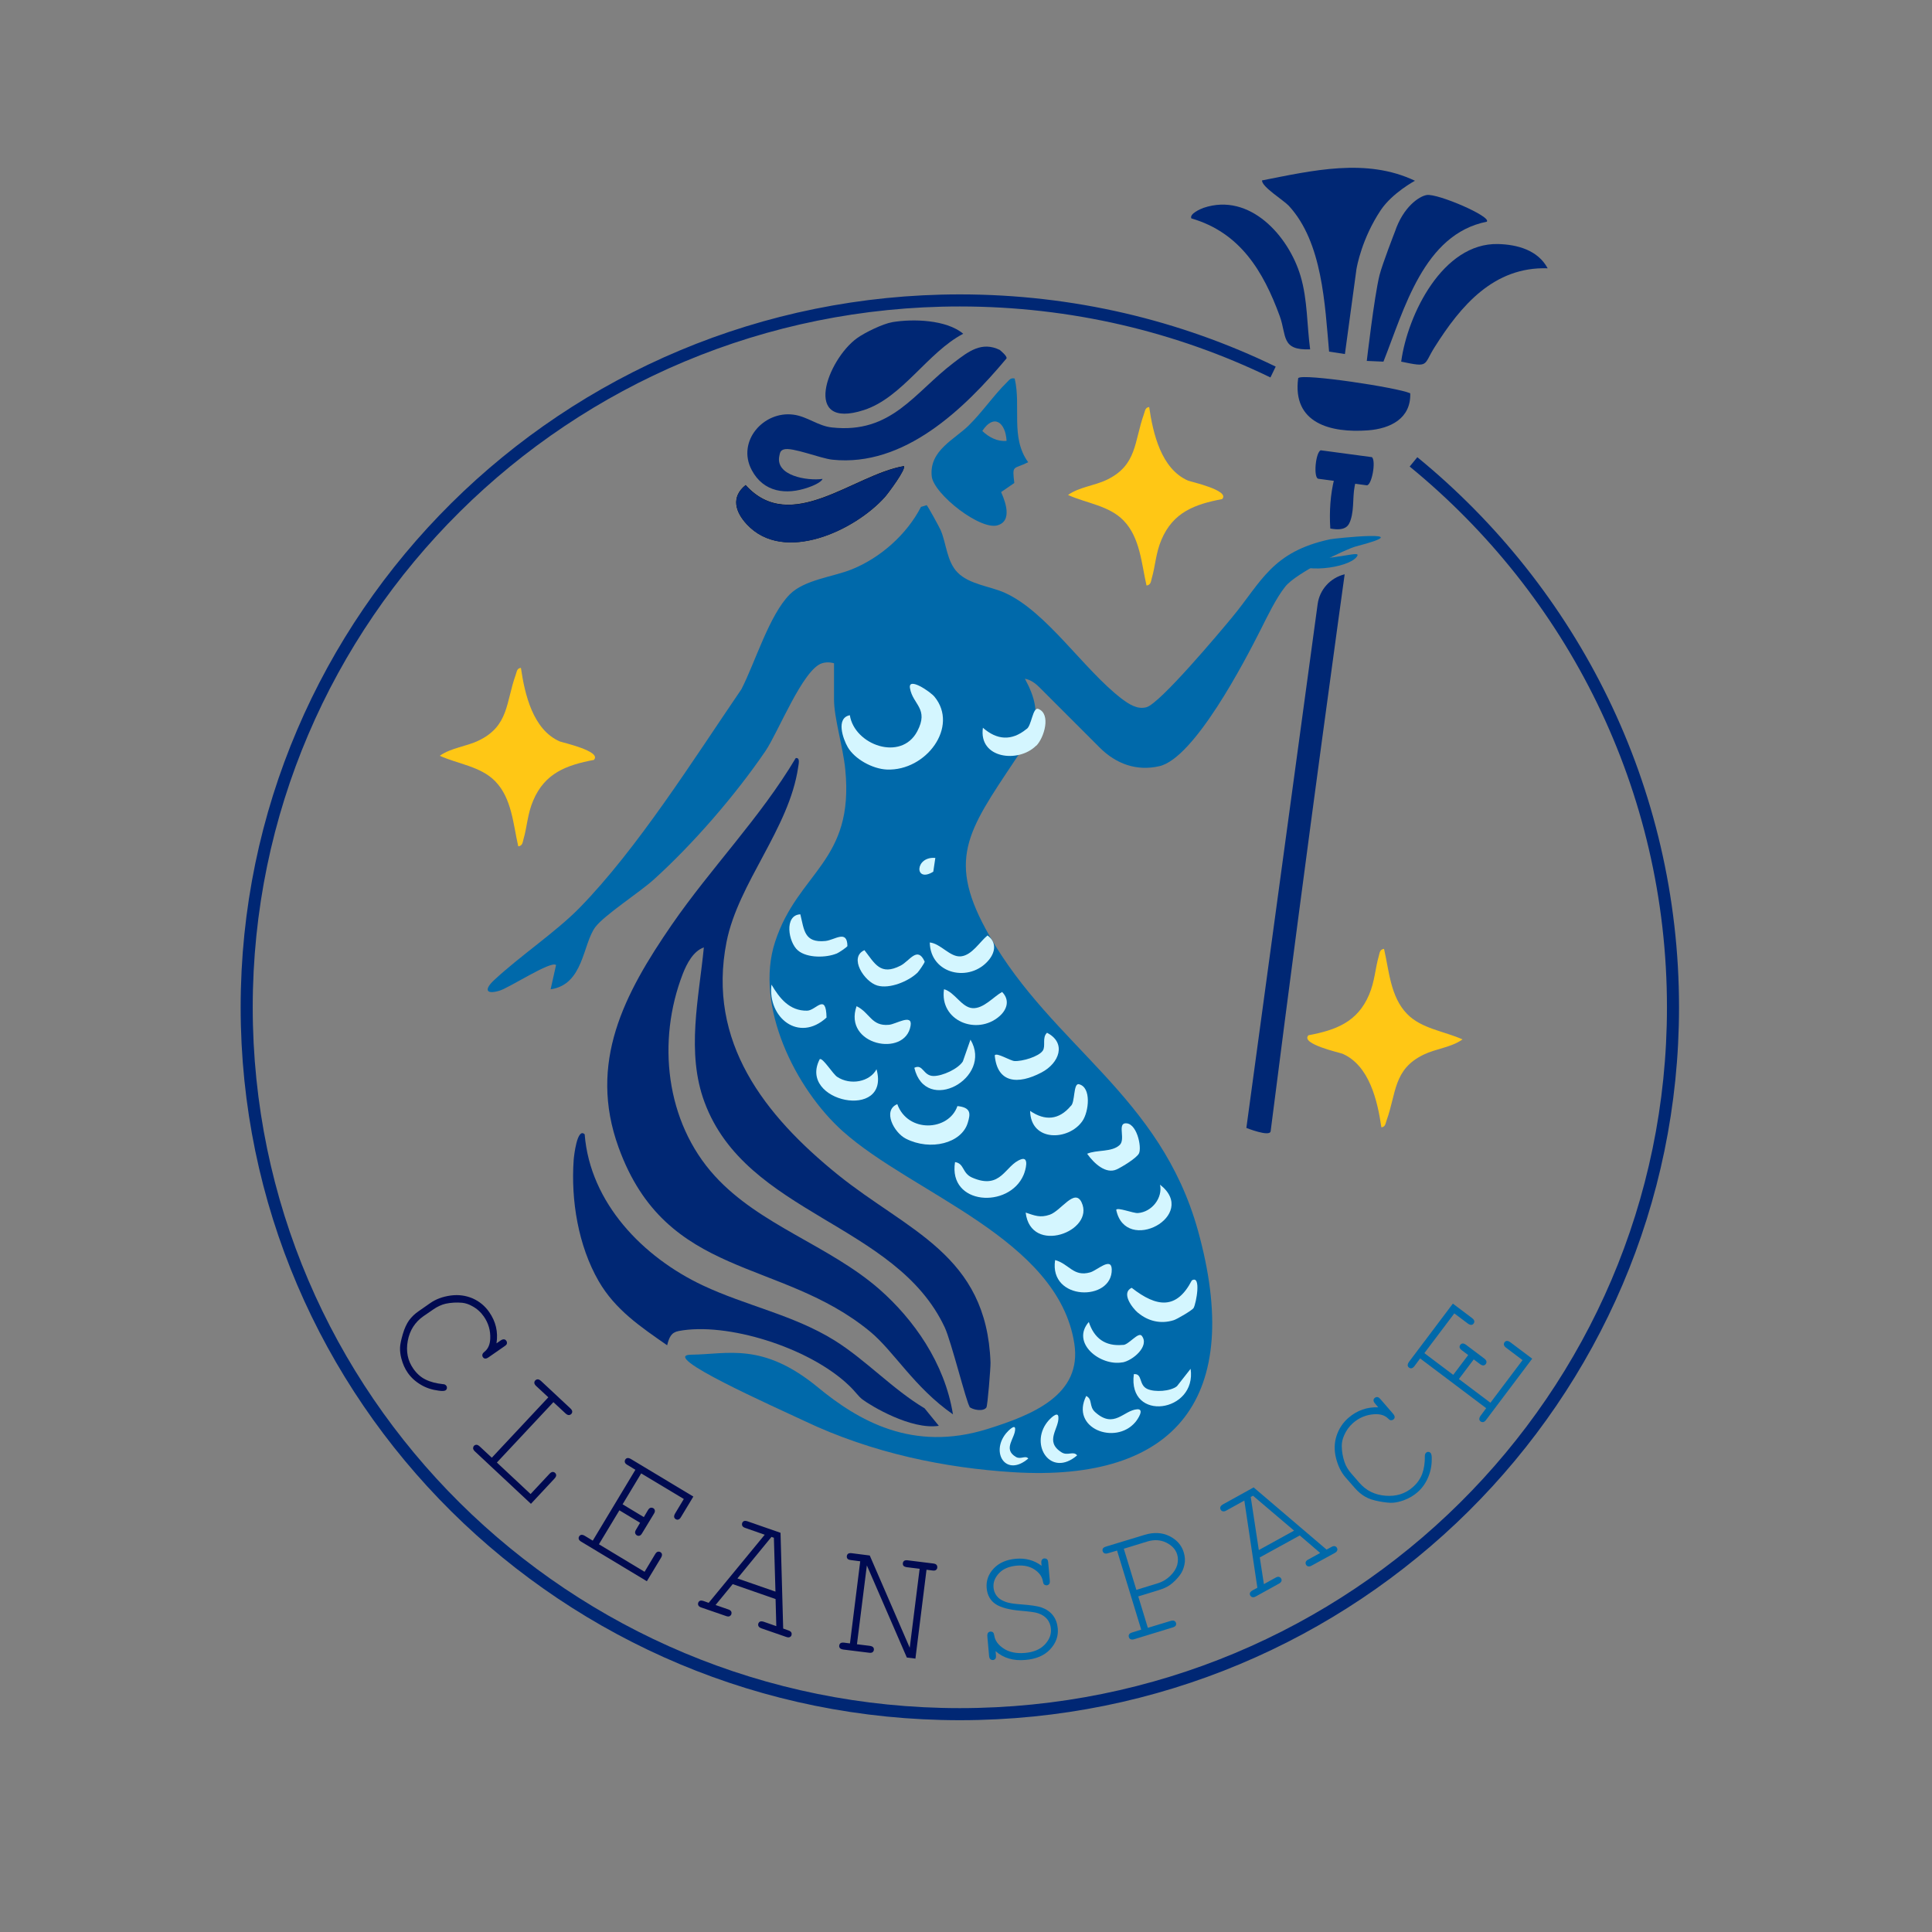 <?xml version="1.0" encoding="UTF-8"?>
<svg xmlns="http://www.w3.org/2000/svg" viewBox="0 0 160 160">
  <rect x="0" y="0" width="160" height="160" fill="#808080" stroke="none"/>
  <defs>
    <style>
      .cls-1 {
        fill: #d4f6ff;
      }

      .cls-2 {
        fill: #0069aa;
      }

      .cls-3 {
        fill: none;
        stroke: #002774;
        stroke-miterlimit: 10;
      }

      .cls-4 {
        fill: #d4f6ff;
      }

      .cls-5 {
        fill: #0069aa;
      }

      .cls-6 {
        fill: #ffc715;
      }

      .cls-7 {
        fill: #002774;
      }

      .cls-8 {
        fill: #000a51;
      }
    </style>
  </defs>
  <g id="Layer_2" data-name="Layer 2">
    <g>
      <path class="cls-8" d="M41.12,111.25l.33-.23c.11-.08.21-.11.29-.1.08,0,.14.05.19.12.05.07.06.14.05.22s-.08.15-.2.23l-1.31.91c-.12.08-.21.12-.29.11-.08,0-.14-.05-.19-.12-.04-.06-.06-.13-.04-.21.01-.07.07-.15.17-.23.3-.24.46-.6.48-1.09.03-.67-.15-1.28-.53-1.83-.25-.36-.57-.65-.96-.86-.28-.16-.56-.25-.83-.28-.46-.04-.92-.02-1.38.08-.33.08-.67.23-1,.46l-.83.57c-.7.49-1.14,1.17-1.3,2.04-.16.87-.01,1.64.46,2.31.28.4.62.71,1.02.9.4.2.88.32,1.44.38.12,0,.21.05.27.13.05.07.06.14.05.21-.01.07-.05.13-.11.17-.09.06-.27.07-.56.03-.56-.07-1.06-.23-1.5-.5-.44-.26-.8-.59-1.07-.98-.24-.34-.41-.73-.53-1.18-.09-.34-.12-.64-.11-.91.01-.27.09-.64.23-1.12.14-.48.32-.86.52-1.14.21-.28.47-.54.8-.76l.96-.67c.46-.32,1.02-.53,1.68-.62.66-.09,1.27,0,1.83.24.56.25,1.02.63,1.37,1.14.54.78.74,1.63.6,2.56Z"/>
      <path class="cls-8" d="M45.83,116.12l-4.68,5,2.79,2.61,1.56-1.67c.09-.1.18-.15.26-.16.08,0,.15.02.21.08.06.06.09.12.09.2s-.05.17-.14.27l-1.95,2.09-4.63-4.33c-.1-.09-.15-.18-.16-.26,0-.08.02-.15.07-.21.06-.06.13-.09.21-.09.08,0,.17.05.27.14l1,.93,4.68-5-1-.93c-.1-.09-.15-.18-.16-.26,0-.08.02-.15.08-.21.06-.06.13-.09.21-.09.08,0,.17.05.27.14l2.42,2.26c.1.09.15.18.16.26,0,.08-.02.15-.08.21-.06.06-.13.09-.21.09-.08,0-.17-.05-.27-.14l-1-.93Z"/>
      <path class="cls-8" d="M51.3,125.07l-1.7,2.82,3.78,2.28.87-1.45c.07-.12.14-.19.22-.21.08-.02.15-.01.22.03.07.04.12.11.13.18.01.08-.01.18-.08.29l-1.17,1.94-5.43-3.27c-.12-.07-.19-.15-.21-.22-.02-.08-.01-.15.03-.22.04-.07.11-.12.18-.13.08-.01.17.01.29.08l.66.4,3.53-5.87-.66-.4c-.12-.07-.19-.14-.21-.22-.02-.07-.01-.15.03-.22s.11-.12.18-.13c.08-.01.17.01.29.08l5.17,3.11-1.02,1.69c-.07.12-.14.19-.22.21-.08.03-.15.01-.22-.03-.07-.04-.12-.11-.13-.18-.01-.08.01-.17.08-.29l.72-1.2-3.53-2.12-1.54,2.56,1.76,1.06.33-.56c.07-.12.14-.19.22-.21.08-.02.15-.01.23.03.07.04.11.1.13.18.02.08-.01.18-.08.29l-.97,1.6c-.07.12-.14.19-.22.21-.08.02-.15.01-.22-.03-.07-.04-.12-.11-.14-.19-.02-.08.01-.18.08-.29l.33-.56-1.76-1.06Z"/>
      <path class="cls-8" d="M64.24,132.43l-3.56-1.24-1.42,1.73,1.04.36c.13.04.21.1.25.17s.04.14.02.23c-.03.08-.08.13-.15.17-.07.03-.17.03-.3-.02l-2.03-.7c-.13-.04-.21-.1-.25-.17-.04-.07-.04-.15-.02-.22.03-.08.08-.14.15-.17s.17-.02.3.02l.42.15,4.64-5.64-1.6-.56c-.13-.04-.21-.1-.25-.17-.04-.07-.04-.14-.02-.23.03-.08.08-.14.15-.17.07-.03.17-.02.3.02l2.73.95.22,7.93.42.15c.13.04.21.1.25.17.04.07.04.14.02.23-.03.08-.08.13-.15.16-.07.03-.17.03-.3-.02l-2.02-.7c-.13-.05-.22-.1-.26-.18-.04-.07-.04-.15-.02-.22.03-.08.08-.14.15-.17s.18-.02.31.02l1.03.36-.06-2.24ZM64.22,131.81l-.13-4.46-.2-.07-2.82,3.44,3.15,1.09Z"/>
      <path class="cls-8" d="M75.83,137.36l-.73-.09-3.31-7.63-.82,6.53,1.05.13c.14.02.24.06.29.12.05.06.07.13.06.22-.01.08-.05.14-.11.19-.07.05-.17.06-.31.04l-2.1-.26c-.14-.02-.24-.06-.29-.12-.05-.06-.07-.13-.06-.21.01-.09.05-.15.11-.2.06-.04.17-.06.31-.04l.47.06.85-6.8-.77-.1c-.14-.02-.23-.05-.28-.11-.05-.06-.07-.13-.06-.22.01-.09.05-.15.11-.2.07-.04.17-.06.3-.04l1.49.19,3.31,7.64.82-6.54-1.05-.13c-.14-.02-.23-.06-.28-.11-.05-.06-.07-.13-.06-.22.01-.09.05-.15.11-.2.06-.04.17-.06.3-.04l2.1.26c.14.02.23.05.28.12.05.06.07.13.06.22,0,.09-.05.15-.11.2s-.17.06-.3.04l-.48-.06-.92,7.37Z"/>
      <path class="cls-2" d="M86.26,129.66l-.02-.19c-.01-.14,0-.24.05-.3.05-.06.11-.1.2-.11.09,0,.16.02.22.07.06.05.09.15.1.29l.13,1.46c.01.14,0,.24-.05.3s-.11.1-.2.11c-.08,0-.15-.02-.21-.06-.06-.05-.09-.14-.11-.26-.06-.38-.28-.71-.68-.98-.4-.27-.89-.38-1.49-.33-.63.06-1.12.26-1.46.62-.34.36-.5.75-.46,1.2.02.23.09.43.21.61.12.18.27.32.46.42.18.1.39.18.61.23.22.05.57.1,1.04.13.79.06,1.33.14,1.64.25.41.14.73.36.96.66.23.29.36.66.4,1.08.06.65-.16,1.23-.64,1.74-.48.51-1.17.8-2.05.87-.99.09-1.82-.16-2.46-.73l.03.33c.01.13,0,.24-.05.3-.05.06-.11.1-.2.11-.08,0-.15-.02-.21-.07-.06-.05-.1-.15-.11-.29l-.14-1.58c-.01-.14,0-.24.05-.31.05-.06.11-.1.2-.11.08,0,.15.01.21.06.06.05.09.14.11.26.06.42.32.78.77,1.08s1.04.43,1.76.37c.72-.06,1.27-.29,1.65-.69s.56-.84.51-1.33c-.03-.3-.13-.56-.31-.78-.18-.22-.43-.38-.76-.49-.23-.08-.69-.14-1.39-.2-.96-.08-1.67-.26-2.11-.55s-.7-.74-.75-1.34c-.05-.6.14-1.14.58-1.61s1.05-.74,1.84-.81c.8-.07,1.51.12,2.13.58Z"/>
      <path class="cls-2" d="M94.27,132.22l.79,2.59,1.88-.57c.13-.04.23-.04.3-.01.07.03.12.09.15.17.02.08.02.15-.02.22-.04.07-.13.12-.26.16l-3.17.97c-.13.04-.23.04-.31,0-.07-.03-.12-.09-.14-.17-.03-.08-.02-.16.02-.23.04-.07.13-.12.26-.16l.74-.23-2-6.55-.74.22c-.13.04-.23.04-.3.01-.07-.03-.12-.09-.15-.17-.03-.08-.02-.16.02-.23.04-.07.13-.12.26-.16l3.19-.97c.75-.23,1.44-.2,2.05.1s1.01.75,1.19,1.34c.11.35.13.7.06,1.03-.07.33-.19.61-.36.84-.25.34-.54.63-.85.85-.23.16-.53.3-.9.41l-1.72.53ZM94.1,131.67l1.75-.54c.41-.12.76-.33,1.06-.62.3-.29.49-.59.58-.9.08-.31.08-.6,0-.87-.13-.43-.44-.76-.91-.99s-1-.26-1.56-.09l-1.95.6,1.04,3.41Z"/>
      <path class="cls-2" d="M107.64,127.16l-3.31,1.82.34,2.21.96-.53c.12-.07.22-.09.29-.07s.14.06.18.14c.04.07.05.15.02.22-.03.08-.1.15-.22.21l-1.88,1.04c-.12.07-.22.09-.3.07-.08-.02-.14-.07-.18-.14-.04-.07-.05-.15-.02-.22.03-.07.1-.14.22-.21l.39-.21-1.08-7.22-1.48.82c-.12.07-.22.09-.3.07s-.14-.06-.18-.14c-.04-.08-.05-.15-.02-.23.03-.07.1-.14.22-.21l2.53-1.4,6.04,5.15.39-.21c.12-.07.22-.09.29-.07.08.02.14.06.18.14.04.07.05.15.02.22-.03.08-.1.15-.22.21l-1.88,1.03c-.12.07-.22.09-.3.07s-.14-.06-.18-.14c-.04-.08-.05-.15-.02-.23s.1-.15.23-.21l.96-.53-1.7-1.46ZM107.17,126.76l-3.4-2.89-.19.1.67,4.4,2.92-1.61Z"/>
      <path class="cls-2" d="M114.14,116.55l-.26-.31c-.09-.1-.13-.19-.13-.27,0-.08.03-.15.1-.2.07-.06.14-.08.22-.07.08,0,.16.07.25.17l1.04,1.2c.09.11.14.2.14.28s-.03.15-.1.2c-.06.05-.13.07-.2.07-.08,0-.16-.05-.24-.14-.27-.27-.65-.39-1.14-.36-.67.04-1.25.28-1.76.72-.33.29-.58.64-.75,1.04-.13.3-.19.58-.19.85,0,.47.08.92.23,1.36.11.33.3.64.56.94l.66.76c.56.65,1.28,1.01,2.17,1.08s1.63-.16,2.25-.7c.37-.32.63-.69.79-1.11.15-.42.23-.91.22-1.47,0-.12.03-.21.1-.28.06-.05.13-.08.2-.07.07,0,.13.04.18.09.07.08.1.26.09.55,0,.56-.12,1.07-.33,1.54-.21.47-.5.86-.86,1.17-.31.27-.68.49-1.11.65-.33.12-.63.19-.9.21-.27.02-.65-.02-1.14-.11-.49-.09-.89-.22-1.19-.4s-.58-.41-.84-.71l-.77-.88c-.37-.43-.63-.96-.79-1.61s-.14-1.26.05-1.84c.19-.58.52-1.08.98-1.48.72-.62,1.54-.91,2.48-.87Z"/>
      <path class="cls-2" d="M120.8,114.19l2.63,1.98,2.66-3.53-1.35-1.02c-.11-.08-.17-.16-.19-.24-.02-.08,0-.15.05-.22.05-.07.12-.11.2-.11s.17.03.28.11l1.81,1.36-3.81,5.06c-.08.11-.16.17-.24.19-.08.01-.15,0-.22-.05-.07-.05-.11-.12-.11-.2,0-.08.03-.17.11-.28l.46-.62-5.47-4.12-.46.62c-.08.11-.16.17-.24.19-.08.02-.15,0-.22-.05s-.11-.12-.11-.2c0-.08.03-.17.11-.28l3.63-4.82,1.58,1.19c.11.08.17.16.19.24.02.08,0,.15-.05.22-.05.07-.12.11-.2.11-.08,0-.17-.03-.28-.11l-1.12-.84-2.48,3.29,2.39,1.8,1.24-1.64-.52-.39c-.11-.08-.17-.16-.19-.24-.01-.08,0-.15.06-.22.05-.07.11-.1.19-.11.08,0,.17.03.28.11l1.5,1.13c.11.08.17.16.19.24.01.08,0,.15-.05.22-.05.07-.12.11-.2.12-.08,0-.17-.03-.28-.11l-.52-.39-1.24,1.64Z"/>
    </g>
    <circle class="cls-1" cx="84.18" cy="60.65" r="1.74"/>
    <path class="cls-3" d="M117.06,38.25c13.13,10.74,21.49,26.99,21.49,45.17,0,32.33-26.44,58.54-59.06,58.54-32.62,0-59.06-26.21-59.06-58.54,0-32.33,26.44-58.54,59.06-58.54,9.31,0,18.11,2.13,25.94,5.93"/>
  </g>
  <g id="Layer_1" data-name="Layer 1">
    <path d="M74.85,38.6c-4.18.72-9.35,5.72-13.1,1.57-1.23.99-.86,2.22.1,3.25,3.06,3.29,8.94.52,11.43-2.26.26-.29,1.8-2.35,1.57-2.57Z"/>
    <path class="cls-2" d="M76.73,41.84l-.46.14c-1.17,2.28-3.37,4.23-5.75,5.18-1.55.62-3.9.85-5.11,2.06-1.71,1.72-2.86,5.62-4.01,7.86-3.9,5.71-8.62,13.23-13.44,18.14-1.94,1.97-4.87,3.93-7.04,5.95-.8.74-.73,1.22.43.88.83-.24,4.29-2.52,4.7-2.13l-.45,2.01c2.74-.39,2.65-3.74,3.7-5.15.74-.99,3.68-2.89,4.82-3.92,3.27-2.95,6.79-7.02,9.27-10.66,1.05-1.54,3.1-6.77,4.68-7.27.52-.17,1,0,1,0v3c0,1.53.74,3.9.93,5.77.77,7.68-3.91,8.48-5.81,14.3-1.73,5.29,1.68,12.18,5.61,15.69,5.79,5.18,17.82,8.9,19.17,17.57.66,4.24-3.41,5.9-7.18,7.08-6.23,1.95-10.73-.71-14.06-3.45-4.58-3.77-7.48-2.73-10.48-2.7-2.82.02,6.92,4.33,9.33,5.47,5.71,2.72,11.76,3.91,17.3,4.26,13.62.85,19.15-6.26,15.33-20.01-3.12-11.21-12.02-15.24-17.26-24.4-3.6-6.28-1.87-8.59,2.13-14.59,1.73-2.59,2.49-3.94.47-7.28-.41-.68-1.74-1.74-1.52-2.49.32-.63-2.32,2.41-1.96,2.76,2,2,3-1,5,1,.31.31,2.67,2.67,3,3l2,2c1.35,1.35,3.06,1.98,4.95,1.54,2.89-.67,7.05-8.66,8.39-11.32.53-1.05,1.27-2.6,2.03-3.55.9-1.14,5.07-3.13,5.86-3.33,5.5-1.43-1.76-.67-2.14-.59-4.83,1.03-5.7,3.54-8.11,6.45-1.05,1.27-6,7.17-7.11,7.46-.78.21-1.48-.28-2.08-.73-3.13-2.41-6.18-7.18-9.63-8.74-1.21-.55-2.94-.69-3.92-1.68-.91-.92-.93-2.41-1.41-3.52-.11-.25-1.07-2.01-1.17-2.08Z"/>
    <path class="cls-7" d="M80.27,116.5c.26.26,1.17.43,1.42.06.1-.16.35-3.27.34-3.72-.32-8.96-6.86-10.88-12.66-15.57-6.03-4.88-10.84-10.97-9.2-19.27.97-4.89,5.19-9.38,5.93-14.46.03-.24.19-.82-.2-.76-2.94,4.94-7.01,9.08-10.27,13.81-3.93,5.71-6.95,11.41-4.4,18.44,3.97,10.95,13.38,9.11,20.82,15.24,1.99,1.64,3.66,4.63,6.87,6.86-.69-4.29-3.29-7.89-6.07-10.34-4.18-3.66-9.92-5.3-13.66-9.41-4.08-4.48-4.8-11.18-2.64-16.74.33-.84.86-1.87,1.74-2.18-.41,4.2-1.48,8.71.06,12.83,3.46,9.3,15.85,10,19.89,18.64.53,1.13,1.82,6.31,2.06,6.56Z"/>
    <path class="cls-7" d="M48.41,93.93c-.62-.57-.88,1.85-.9,2.12-.24,3.36.38,7.12,2.07,10.05,1.37,2.37,3.47,3.78,5.67,5.31.17-.66.33-1.06.95-1.18,3.95-.76,10.78,1.33,14.1,4.5.57.54.76.89,1.13,1.17.69.52,4.01,2.53,6.32,2.18l-1.18-1.45c-2.65-1.58-4.88-4.02-7.47-5.63-3.38-2.1-7.34-2.87-10.9-4.55-4.94-2.33-9.33-6.82-9.78-12.51Z"/>
    <path class="cls-7" d="M82.83,29.01s.63.51.52.68c-3.5,4.18-8.47,9-14.41,8.38-.99-.1-3.35-1.07-4.03-.85-.3.1-.31.28-.37.54-.35,1.64,2.31,2.08,3.58,1.9-.1.3-.91.62-1.19.71-1.82.64-3.7.41-4.68-1.45-1.25-2.37.98-4.91,3.46-4.58,1.15.15,2.03.94,3.19,1.06,4.94.54,6.8-2.87,10.09-5.37,1.22-.93,2.31-1.79,3.83-1.04Z"/>
    <path class="cls-7" d="M73.89,26.68c1.72-.29,4.49-.21,5.88.96-2.95,1.54-5.04,5.29-8.23,6.32-5.18,1.68-3.04-4.16-.57-5.95.65-.47,2.15-1.2,2.93-1.33Z"/>
    <path class="cls-5" d="M84.03,31.34c.55,2.31-.37,4.9,1.12,6.94-1.25.62-1.33.17-1.15,1.72l-1.09.75c.09.25,1.09,2.25-.2,2.72-1.37.6-5.41-2.55-5.55-4.04-.21-2.13,1.89-3.03,3.07-4.2,1.1-1.08,2.12-2.56,3.13-3.54.22-.21.32-.43.68-.34ZM83.36,36.51c-.08-1.52-1.05-2.29-2.01-.82.54.52,1.26.9,2.01.82Z"/>
    <path class="cls-7" d="M74.85,38.6c.23.22-1.31,2.28-1.57,2.57-2.49,2.78-8.37,5.55-11.43,2.26-.96-1.04-1.33-2.26-.1-3.25,3.76,4.15,8.92-.85,13.1-1.57Z"/>
    <g>
      <path class="cls-7" d="M116.04,29.95c2.35.49,1.81.32,2.77-1.2,2.16-3.43,4.9-6.68,9.36-6.53-.8-1.5-2.5-1.97-4.11-2.01-4.57-.11-7.49,5.83-8.02,9.74Z"/>
      <path class="cls-7" d="M113.2,29.89l1.37.06c1.72-4.32,3.32-10.55,8.56-11.59.42-.42-4.06-2.35-4.97-2.21-.63.1-1.95.98-2.64,3.04,0,0-1.05,2.69-1.28,3.62-.43,1.74-1.05,7.09-1.05,7.09Z"/>
      <path class="cls-7" d="M111.38,29.32l.95-6.99c.04-.28.47-2.61,2.02-4.93.96-1.43,2.83-2.43,2.83-2.43-4.03-1.92-8.51-.84-12.66-.03-.06.51,1.78,1.64,2.21,2.1,2.8,3.03,2.99,8.2,3.34,12.08l1.31.2Z"/>
      <path class="cls-7" d="M98.67,18.09c4.03,1.17,5.95,4.37,7.31,8.08.59,1.62.09,2.86,2.52,2.76-.27-2.01-.21-4.1-.79-6.06-.99-3.34-4.21-6.94-8.03-5.66-.26.09-1.22.51-1.01.89Z"/>
      <path class="cls-7" d="M107.52,31.31c.36-.4,8.2.78,9.27,1.26.07,2.1-1.66,2.93-3.5,3.07-3.09.23-6.28-.58-5.78-4.32Z"/>
      <path class="cls-7" d="M103.22,93.4l5.9-43.36c.16-1.21,1.05-2.19,2.24-2.48h0s-2.96,21.2-6.13,46.12c-.06.51-2.01-.27-2.01-.27Z"/>
      <path class="cls-7" d="M110.17,43.77c-.09-1.38,0-2.84.34-4.16.04-.14-.07-.14.35-.09.28.04,1.41.26,1.43.34-.33,1.02-.1,2.2-.44,3.21-.14.4-.34.95-1.68.7Z"/>
      <path class="cls-7" d="M113.18,40.19l-4-.54c-.42-.06-.24-2.15.19-2.36l4.25.57c.36.33-.03,2.39-.44,2.33Z"/>
    </g>
    <path class="cls-5" d="M112.36,46.11c-.7.95-4.68,1.47-5.51.28,4.14,0,5.97-.91,5.51-.28Z"/>
    <path class="cls-1" d="M70.38,59.23c.38,2.46,4.24,3.86,5.58,1.34,1-1.89-.37-2.21-.6-3.58-.17-.97,1.68.29,2.03.71,2.04,2.48-.69,6.16-3.94,6.03-1.2-.05-2.67-.87-3.24-1.85-.4-.69-1.01-2.43.18-2.65Z"/>
    <path class="cls-4" d="M69.28,78.97c-.85.35-2.42.39-3.19-.25-.81-.67-1.17-2.94.19-3,.32,1.29.31,2.38,2.07,2.21.79-.08,1.81-.98,1.83.42-.06.11-.72.55-.89.62Z"/>
    <path class="cls-4" d="M75.95,80.58c-.7.67-2.26,1.34-3.29,1.04-1.08-.31-2.4-2.34-1.07-2.93.86,1.1,1.31,2.14,2.99,1.28.76-.39,1.4-1.66,2-.33-.02.13-.49.81-.63.95Z"/>
    <path class="cls-4" d="M82.39,87.39c.16-.24,1.28.46,1.62.48.64.04,2.01-.36,2.35-.86.26-.39-.08-1.08.35-1.48,1.63.84,1.03,2.51-.46,3.29-1.96,1.03-3.67.88-3.87-1.43Z"/>
    <path class="cls-4" d="M79.29,91.6c1.17.12,1.07.67.86,1.37-.5,1.71-3.09,2.37-5.13,1.33-1-.51-1.95-2.34-.71-2.86.87,2.41,4.26,2.24,4.98.16Z"/>
    <path class="cls-4" d="M78.17,81.92c.9.24,1.46,1.51,2.37,1.57s1.73-.94,2.45-1.34c.66.67.41,1.46-.22,2.01-1.87,1.63-4.98.38-4.59-2.24Z"/>
    <path class="cls-4" d="M70.94,83.33c1.1.53,1.22,1.68,2.68,1.54.58-.05,1.97-.96,1.79.08-.44,2.66-5.61,1.61-4.47-1.63Z"/>
    <path class="cls-4" d="M94.24,108.72c-.48-.41-1.42-1.65-.52-2.07,2.09,1.64,3.73,1.81,4.98-.61.81-.49.36,1.91.15,2.28-.11.19-1.36.92-1.64,1.01-1.1.35-2.15.07-2.96-.61Z"/>
    <path class="cls-4" d="M92.44,100.19c.11-.23,1.42.3,1.8.27,1.16-.09,2.06-1.26,1.83-2.35,3.27,2.55-2.86,5.83-3.63,2.08Z"/>
    <path class="cls-4" d="M67.9,87.71c.26-.1,1.07,1.23,1.43,1.47,1.1.73,2.71.41,3.26-.63,1.19,4.31-6.56,2.71-4.7-.84Z"/>
    <path class="cls-4" d="M90.03,95.55c.79-.35,2.05-.11,2.7-.73.47-.45-.13-1.63.39-1.78,1-.2,1.47,1.97,1.2,2.49-.21.39-1.41,1.12-1.85,1.32-.87.39-1.83-.45-2.43-1.29Z"/>
    <path class="cls-4" d="M63.89,81.54c.66,1.12,1.49,2.19,2.96,2.16.73-.02,1.56-1.51,1.6.57-2.29,2.1-4.89.01-4.56-2.73Z"/>
    <path class="cls-4" d="M84.94,100.42c.75.25,1.2.45,1.99.18.94-.32,2.06-2.23,2.64-1.03,1.14,2.4-4.22,4.41-4.63.84Z"/>
    <path class="cls-4" d="M98.6,113.35c.54,3.64-5.23,4.47-4.7.45.74-.07.38.9,1.12,1.23.62.28,1.91.2,2.45-.23l1.13-1.44Z"/>
    <path class="cls-4" d="M80.37,86.1c1.9,3.17-3.71,6.27-4.65,2.33.73-.36.72.68,1.6.68.74,0,2.03-.59,2.42-1.21l.63-1.8Z"/>
    <path class="cls-4" d="M79.1,96.24c.77.12.57.91,1.4,1.28,2.44,1.07,2.72-1.04,4.06-1.51.7-.25.37.91.21,1.29-1.2,2.82-6.25,2.52-5.68-1.05Z"/>
    <path class="cls-4" d="M77.46,71.05l-.17,1.14c-1.58.98-1.54-1.29.17-1.14Z"/>
    <path class="cls-1" d="M85.8,61.76c-1.45,1.45-4.77,1.08-4.4-1.49,1.16,1.02,2.37,1.11,3.59.12.44-.21.52-1.86,1-1.68,1.07.41.49,2.39-.18,3.06Z"/>
    <path class="cls-4" d="M89.64,92.84c-1.13,1.64-4.28,1.75-4.33-.84,1.23.84,2.38.76,3.36-.4.38-.27.2-1.92.68-1.81,1.06.25.82,2.29.29,3.05Z"/>
    <path class="cls-4" d="M92.97,112.82c-1.84.35-4.31-1.6-2.8-3.34.44,1.35,1.36,2.03,2.8,1.9.45.07,1.3-1.13,1.59-.75.66.85-.74,2.04-1.6,2.2Z"/>
    <path class="cls-4" d="M87.37,104.35c1.18.32,1.52,1.42,2.92,1.02.56-.16,1.75-1.31,1.78-.25.06,2.69-5.21,2.63-4.69-.76Z"/>
    <path class="cls-4" d="M76.99,78.05c.93.09,1.69,1.25,2.6,1.15s1.55-1.21,2.19-1.73c.77.55.65,1.37.12,2.02-1.57,1.92-4.85,1.21-4.9-1.44Z"/>
    <path class="cls-4" d="M89.96,115.61c.55.28.2.86.74,1.34,1.58,1.42,2.35-.17,3.49-.24.6-.03.05.81-.17,1.07-1.65,1.94-5.42.51-4.06-2.18Z"/>
    <path class="cls-4" d="M89.2,120.52c-.32-.38-.78.07-1.28-.24-1.47-.92-.17-1.99-.27-2.95-.05-.5-.72.18-.92.44-1.48,1.9.29,4.63,2.47,2.76Z"/>
    <path class="cls-4" d="M85.16,120.79c-.24-.29-.63.1-1.02-.13-1.14-.66-.04-1.57-.07-2.34-.02-.4-.59.18-.76.39-1.29,1.59,0,3.67,1.86,2.07Z"/>
    <path class="cls-6" d="M108.34,85.74c2.3-.43,4.08-1.1,5.04-3.36.48-1.12.5-2.15.81-3.22.07-.26.08-.54.43-.58.42,1.82.53,3.97,1.9,5.38,1.19,1.24,3.11,1.44,4.6,2.12-.95.67-2.19.76-3.22,1.26-2.51,1.21-2.25,3.17-3.07,5.45-.09.24-.09.54-.43.57-.32-2.19-.99-5.11-3.21-6.09-.21-.09-3.5-.81-2.84-1.52Z"/>
    <path class="cls-6" d="M49.2,62.93c-2.3.43-4.08,1.1-5.04,3.36-.48,1.12-.5,2.15-.81,3.22-.07.26-.08.54-.43.58-.42-1.82-.53-3.97-1.9-5.38-1.19-1.24-3.11-1.44-4.6-2.12.95-.67,2.19-.76,3.22-1.26,2.51-1.21,2.25-3.17,3.07-5.45.09-.24.09-.54.43-.57.32,2.19.99,5.11,3.21,6.09.21.09,3.5.81,2.84,1.52Z"/>
    <path class="cls-6" d="M101.23,41.33c-2.3.43-4.08,1.1-5.04,3.36-.48,1.12-.5,2.15-.81,3.22-.07.26-.08.54-.43.58-.42-1.82-.53-3.97-1.9-5.38-1.19-1.24-3.11-1.44-4.6-2.12.95-.67,2.19-.76,3.22-1.26,2.51-1.21,2.25-3.17,3.07-5.45.09-.24.09-.54.43-.57.32,2.19.99,5.11,3.21,6.09.21.09,3.5.81,2.84,1.52Z"/>
  </g>
</svg>